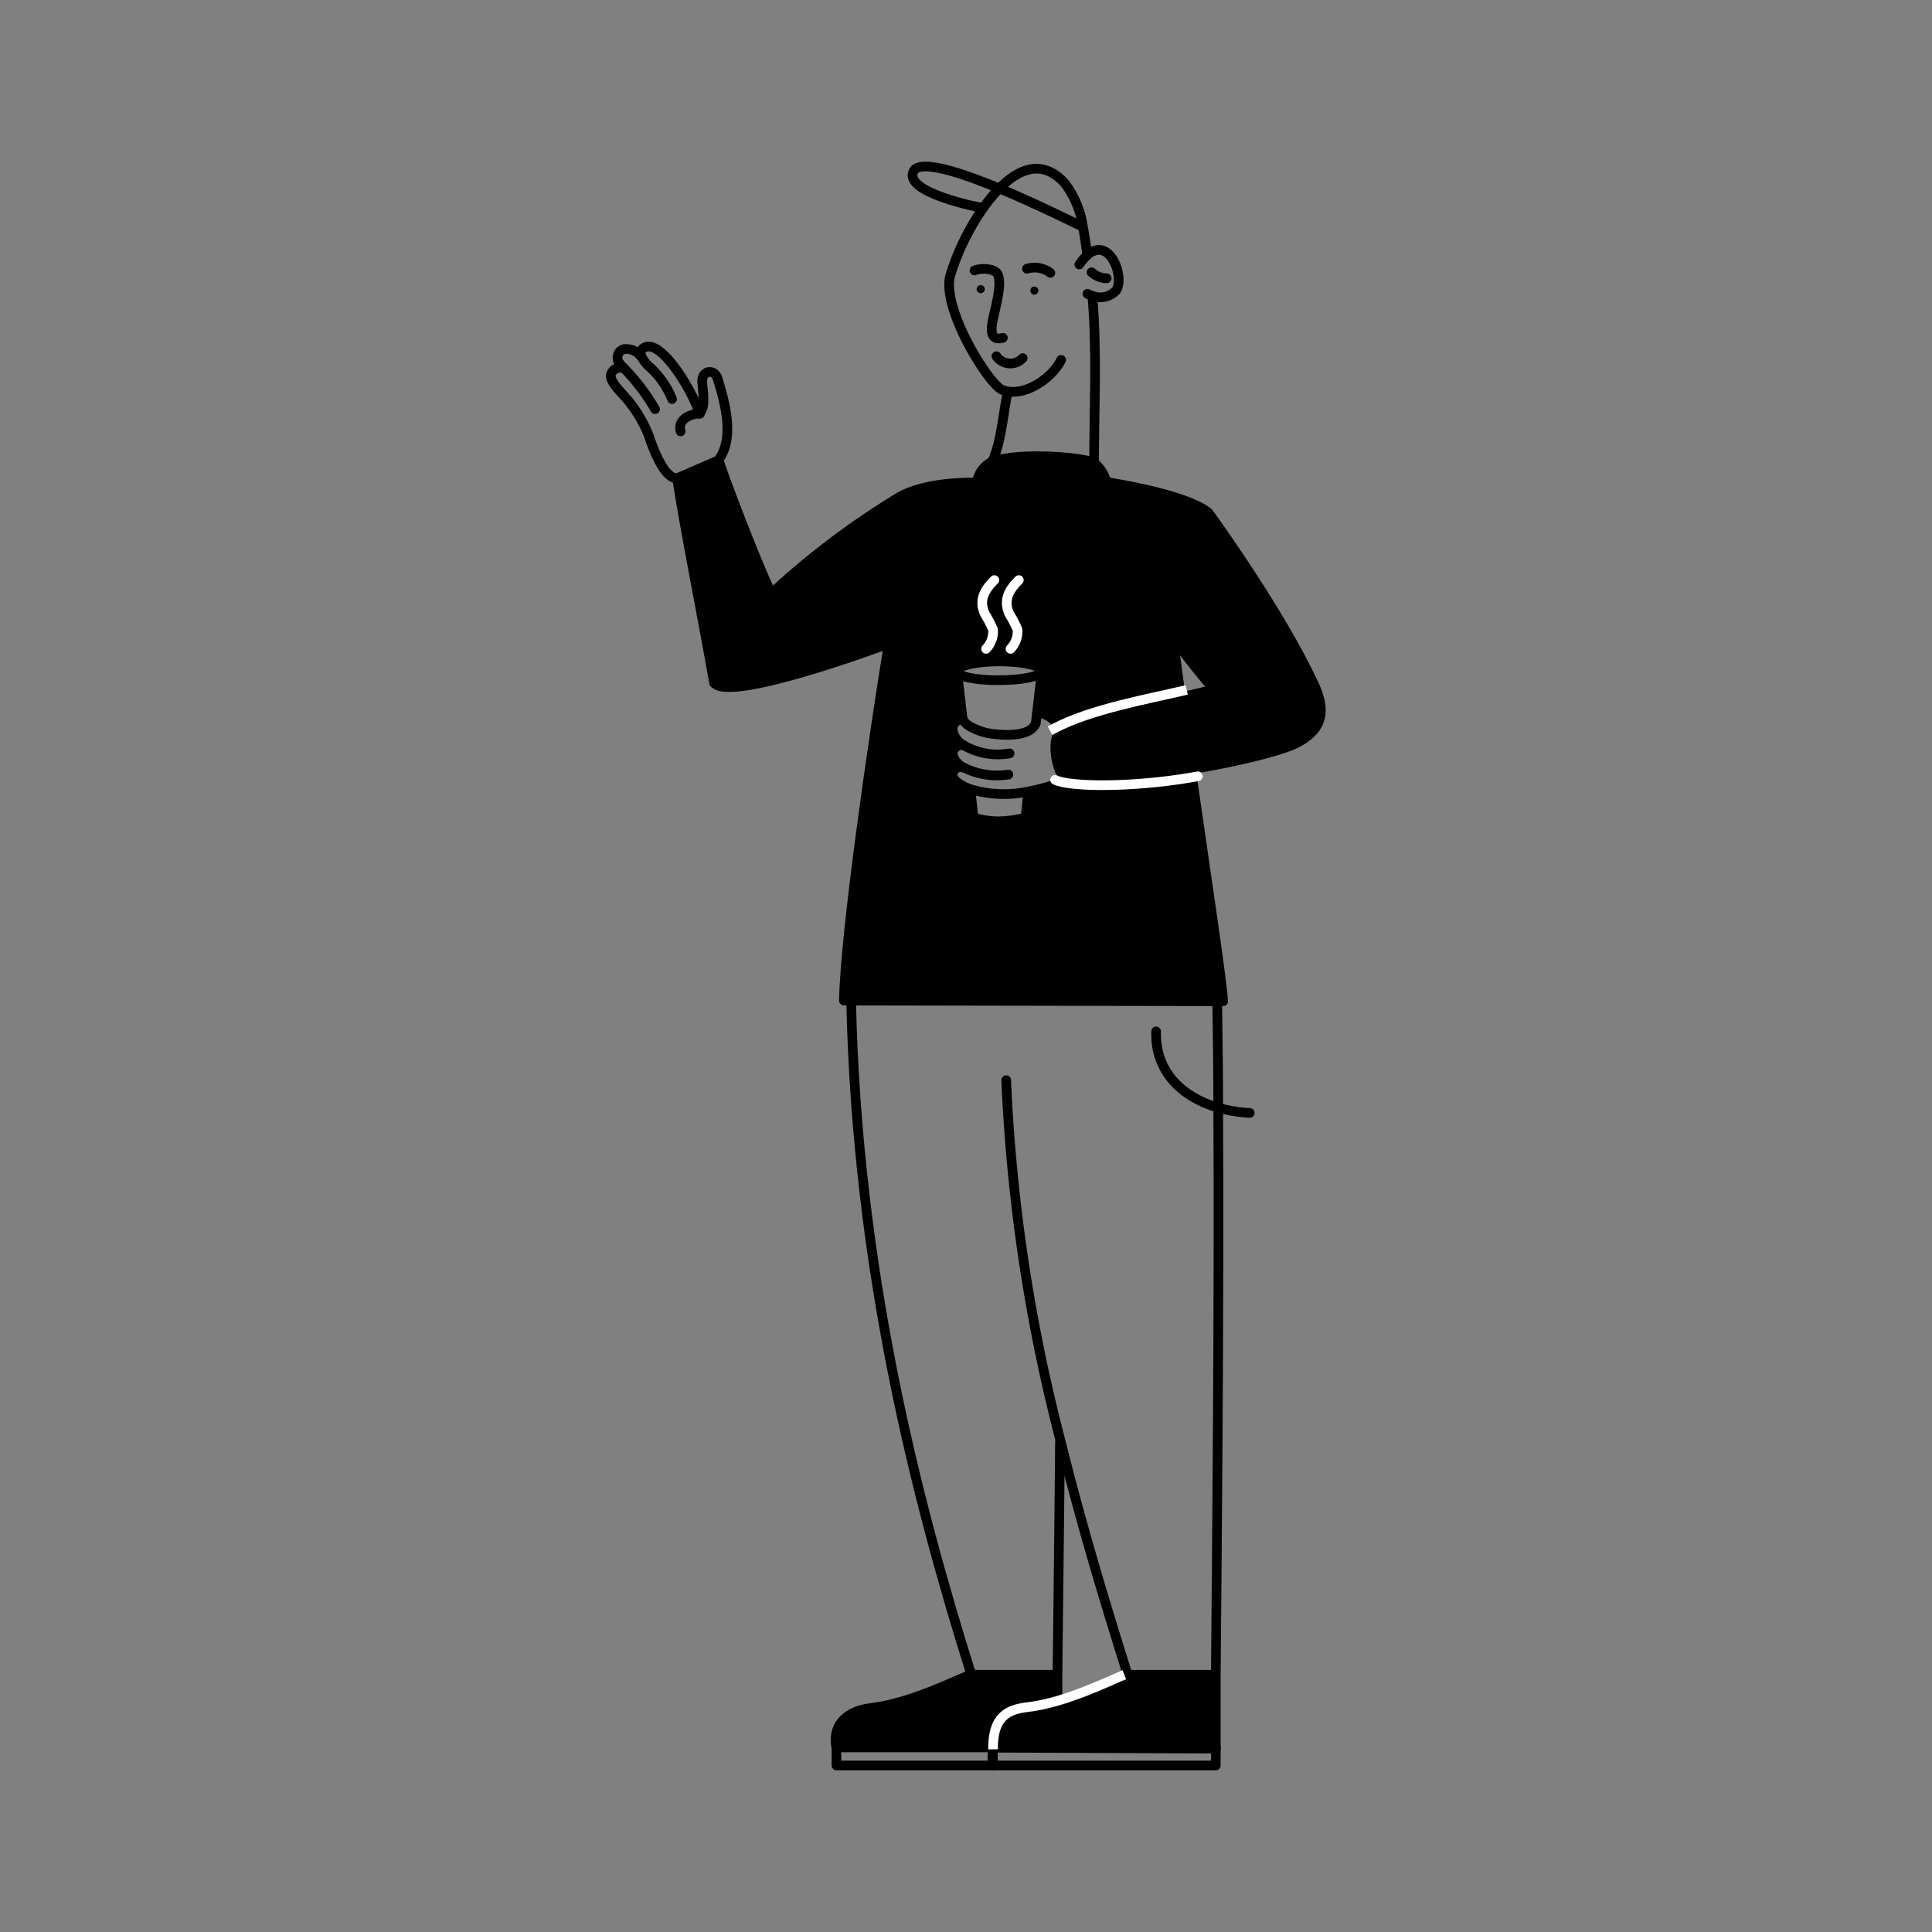 <svg id="Layer_1" data-name="Layer 1" xmlns="http://www.w3.org/2000/svg" viewBox="0 0 200 200"><rect x="0" y="0" width="200" height="200" fill="#808080" stroke="none"/><defs><style>.cls-1,.cls-2,.cls-3,.cls-4,.cls-5,.cls-6,.cls-7{fill:none;strokeWidth:0.86px;}.cls-1,.cls-2,.cls-3{stroke:#000;}.cls-1,.cls-2,.cls-4{stroke-miterlimit:10;}.cls-2,.cls-3,.cls-4,.cls-7{stroke-linecap:round;}.cls-3,.cls-5,.cls-6,.cls-7{stroke-linejoin:round;}.cls-4,.cls-5,.cls-6,.cls-7{stroke:#fff;}.cls-6{stroke-linecap:square;}</style></defs><path d="M122.27,72.29c1.46-.33,2.64-.61,3.4-.83-2.07-2.4-2.9-3.6-4.25-5.31,0,0,.27,1.86.84,6.12Zm1,7.46,0,.09c1.47,10.26,3.19,21.6,3.31,23.81l-39.26-.07c.13-7.06,3-26.83,4.65-37h0c-.87.36-16.18,6-18,4.15l0-.05c-1.27-7.28-2.9-15.22-3.83-21.2h0l4.3-1.87c.67,2.09,3.59,9.74,5.42,13.75l0,0A81.27,81.27,0,0,1,93.23,51.38c3-1.62,7.9-1.42,7.9-1.42a2.83,2.83,0,0,1,1.56-2.16l.29-.11c3.35-.92,9.49-.26,10.26.21l0,0a3.53,3.53,0,0,1,1.28,2s8.17,1.2,10.57,3.17c0,0,7.28,9.95,10.92,17.76,1.34,2.87.83,4.63-1.61,6C133,77.77,128.2,78.89,123.29,79.75Zm-13.55-4,0,0c.18-.48-.93-1.83-2.24-1.94h-.13l.5-4.28h0v0c0-.53-2-1-4.41-1s-4.4.44-4.4,1a.29.29,0,0,0,.06.17l.54,4.75h0a.24.24,0,0,0,0,.08,1,1,0,0,0-1.06,1.09,2.14,2.14,0,0,0,1.14,1.59h0a.93.93,0,0,0-1.13.87,2,2,0,0,0,1.11,1.4l0,0a.83.83,0,0,0-1.09.76c0,.48.68,1.08,1.9,1.5l0,.24.3,2.69a9.47,9.47,0,0,0,2.57.38,12.48,12.48,0,0,0,2.81-.38l.28-2.54,0-.16a19.17,19.17,0,0,0,3.68-1.06l.17-.14C109.43,79.88,108.79,77,109.74,75.75Z"/><path d="M102.78,180.92h0v-.06H86.59v0c-.47-2.66,1.51-3.83,3.6-4.07,4.35-.51,9.57-3.28,10.38-3.45l0,0h8.92c0,1.54,0,2.48,0,2.67l0,.12a18.73,18.73,0,0,1-3.12.67C104.28,177.07,102.29,178.24,102.78,180.92Z"/><path d="M102.78,180.86v.06h0c-.49-2.68,1.5-3.85,3.59-4.09a18.73,18.73,0,0,0,3.12-.67c3.43-1,6.64-2.65,7.26-2.78v0h9.15c0,4.09-.05,6.8,0,7.5Z"/><path d="M107.1,29.67a.42.42,0,0,1,.39.44.43.43,0,0,1-.45.39.42.42,0,0,1-.38-.45A.4.4,0,0,1,107.1,29.67Z"/><path d="M101.61,29.52a.42.42,0,0,1-.06.83.42.42,0,1,1,.06-.83Z"/><path class="cls-1" d="M92,66.61c-.87.36-16.18,6-18,4.15"/><path class="cls-2" d="M112.55,26.33c-.12-.84-.25-1.82-.44-2.82A9.89,9.89,0,0,0,110.25,19c-2.29-2.56-4.75-1.6-6.84.55a16,16,0,0,0-1.64,2,25,25,0,0,0-3.41,7c-.88,3.46,4,11.26,5.41,11.82a3.07,3.07,0,0,0,.52.14c2.06.39,4.68-1.45,5.56-3.26"/><path class="cls-1" d="M113.26,47.93h0c0-5.92.32-11.3-.17-17.2"/><path class="cls-1" d="M104.34,40.25a2,2,0,0,0,0,.24c-.52,2.33-.66,5.21-1.62,7.28"/><path class="cls-2" d="M111.73,27.38a5.7,5.7,0,0,1,.86-1c2.34-2,3.89,2.45,2.93,3.71a2.22,2.22,0,0,1-2.41.54,2.43,2.43,0,0,1-.54-.22"/><path class="cls-1" d="M101.79,21.53h0c-.56-.06-8.33-1.63-7.22-3.81.64-1.24,4.76.08,8.86,1.78,3.9,1.62,7.8,3.58,8.7,4l.14.06"/><path class="cls-2" d="M106.31,27.82a2.69,2.69,0,0,1,2.42.43"/><path class="cls-2" d="M113,28.19a2.43,2.43,0,0,0,1.56.62"/><path class="cls-2" d="M100.88,28c.66-.3,2.15-.22,2.42.43.43,1.05-.21,3.23-.48,4.48-.19.85-.49,2.5,1,2.06"/><path class="cls-2" d="M105.87,37.07a1.75,1.75,0,0,1-2.72-.19"/><path class="cls-1" d="M109.73,149.14c-.09,10.66-.22,19.86-.26,24.23,0,1.54,0,2.48,0,2.67"/><path class="cls-2" d="M119.68,106.77c-.12,4.28,2.81,6.86,6.47,7.91a14.35,14.35,0,0,0,3.22.53"/><path class="cls-3" d="M125.86,180.86c0-.7,0-3.41,0-7.5.11-12.45.36-37.78.25-58.68,0-3.72-.05-7.3-.1-10.64"/><path class="cls-3" d="M102.78,180.92l23.08.1h0s0-.07,0-.14"/><path class="cls-3" d="M104.16,111.82a178.45,178.45,0,0,0,5.62,37.31c2.11,8.5,4.56,16.63,6.92,24.13l0,.1v0c-.62.13-3.83,1.79-7.26,2.78a18.73,18.73,0,0,1-3.12.67c-2.09.24-4.08,1.41-3.59,4.09"/><path class="cls-3" d="M88.11,103.7c.62,27.59,6.66,51.3,12.44,69.66l0,0c-.81.17-6,2.94-10.38,3.45-2.09.24-4.07,1.41-3.6,4.07v0H103"/><polyline class="cls-1" points="100.18 173.37 100.55 173.37 109.32 173.37"/><polyline class="cls-1" points="116.74 173.37 116.75 173.37 125.88 173.37"/><polygon class="cls-3" points="125.86 181.02 125.86 182.76 102.78 182.76 102.78 180.92 102.78 180.87 125.86 180.87 125.86 180.88 125.86 181.02"/><polygon class="cls-3" points="102.75 180.92 102.75 182.76 86.59 182.76 86.59 180.9 86.59 180.87 102.75 180.87 102.75 180.92"/><path class="cls-3" d="M123.31,79.84c1.47,10.26,3.19,21.6,3.31,23.81l-39.26-.07c.13-7.06,3-26.83,4.65-37,0-.29.09-.56.13-.83"/><path class="cls-2" d="M74.49,47.45c1.7-2.47.27-6.63-.21-8.28-.28-1-1.73-.92-1.58.5.12,1.22.29,2.51-.21,3"/><path class="cls-2" d="M72.42,42.83a.24.24,0,0,0,0-.08h0C71.45,40,68.3,35,66.67,36a.65.65,0,0,0-.29.84,3.29,3.29,0,0,0,.79,1.08,9,9,0,0,1,2.4,3.39"/><path class="cls-2" d="M66.33,36.87a1.88,1.88,0,0,0-1.52-.74.82.82,0,0,0-.85.66c-.16.5.19.9.54,1.23l0,0a21.48,21.48,0,0,1,3.31,4.33"/><path class="cls-2" d="M70,49.52c-1.4-.16-2.49-3.41-2.86-4.48a13.64,13.64,0,0,0-2.68-4.22c-.42-.49-1.28-1.3-1.23-2a1,1,0,0,1,1.28-.71"/><path class="cls-2" d="M70.46,44.66c-.4-1.32,1.21-1.87,2-1.84"/><path class="cls-3" d="M79.55,61.72l.31-.28A81.27,81.27,0,0,1,93.23,51.38c3-1.62,7.9-1.42,7.9-1.42a2.83,2.83,0,0,1,1.56-2.16l.29-.11c3.35-.92,9.49-.26,10.26.21l0,0a3.53,3.53,0,0,1,1.28,2s8.17,1.2,10.57,3.17c0,0,7.28,9.95,10.92,17.76,1.34,2.87.83,4.63-1.61,6-1.47.84-6.22,2-11.13,2.82-5.79,1-11.79,1.7-12.79,1.17a.94.94,0,0,1-.24-.18c-.83-.86-1.47-3.73-.52-5a1.47,1.47,0,0,1,.76-.52c4.19-1.21,8.62-2.21,11.77-2.94,1.46-.33,2.64-.61,3.4-.83-2.07-2.4-2.9-3.6-4.25-5.31,0,0,.27,1.86.84,6.12"/><path class="cls-1" d="M107.24,74.84h0c-.6,1.55-3.59,1.28-4.9,1.07-.46-.07-2.34-.61-2.67-1.45a.24.24,0,0,1,0-.08"/><path class="cls-2" d="M99.68,74.47h0a1,1,0,0,0-1.06,1.09,2.14,2.14,0,0,0,1.14,1.59,7,7,0,0,0,4.75.84"/><path class="cls-2" d="M99.74,77.16a.93.93,0,0,0-1.13.87,2,2,0,0,0,1.11,1.4,7.61,7.61,0,0,0,4.67.75"/><path class="cls-2" d="M99.7,79.45a.83.83,0,0,0-1.09.76c0,.48.68,1.08,1.9,1.5a12,12,0,0,0,5.9.23,19.17,19.17,0,0,0,3.68-1.06"/><path class="cls-2" d="M109.72,75.73c.18-.48-.93-1.83-2.24-1.94"/><polyline class="cls-3" points="99.08 69.47 99.1 69.64 99.64 74.39 99.65 74.45"/><polyline class="cls-3" points="107.86 69.47 107.85 69.5 107.35 73.78 107.23 74.85"/><path class="cls-3" d="M99.1,69.64a.29.29,0,0,1-.06-.17c0-.53,2-1,4.4-1s4.41.44,4.41,1v0c-.06.52-2,.94-4.4.94C101.26,70.44,99.45,70.09,99.1,69.64Z"/><path class="cls-3" d="M106.44,82.1l-.28,2.54a12.48,12.48,0,0,1-2.81.38,9.47,9.47,0,0,1-2.57-.38l-.3-2.69"/><path class="cls-3" d="M73.92,70.71c-1.27-7.28-2.9-15.22-3.83-21.2h0l4.3-1.87c.67,2.09,3.59,9.74,5.42,13.75"/><path class="cls-4" d="M104.61,67.17a2.6,2.6,0,0,0,.72-2,11.7,11.7,0,0,0-.86-1.64c-.63-1.44,0-2.49,1-3.48"/><path class="cls-4" d="M102.08,67.17a2.6,2.6,0,0,0,.72-2,12.86,12.86,0,0,0-.86-1.64c-.64-1.44,0-2.49,1-3.48"/><path class="cls-5" d="M116.39,173.37c-1.39.54-6,2.88-10,3.35-2.1.24-3.63,1-3.59,4.37"/><path class="cls-6" d="M109.14,75.41c3.74-2,10-3.11,13.22-3.88"/><path class="cls-7" d="M124,80.36l-.78.14c-5.9,1-12.44,1-14,.23"/></svg>